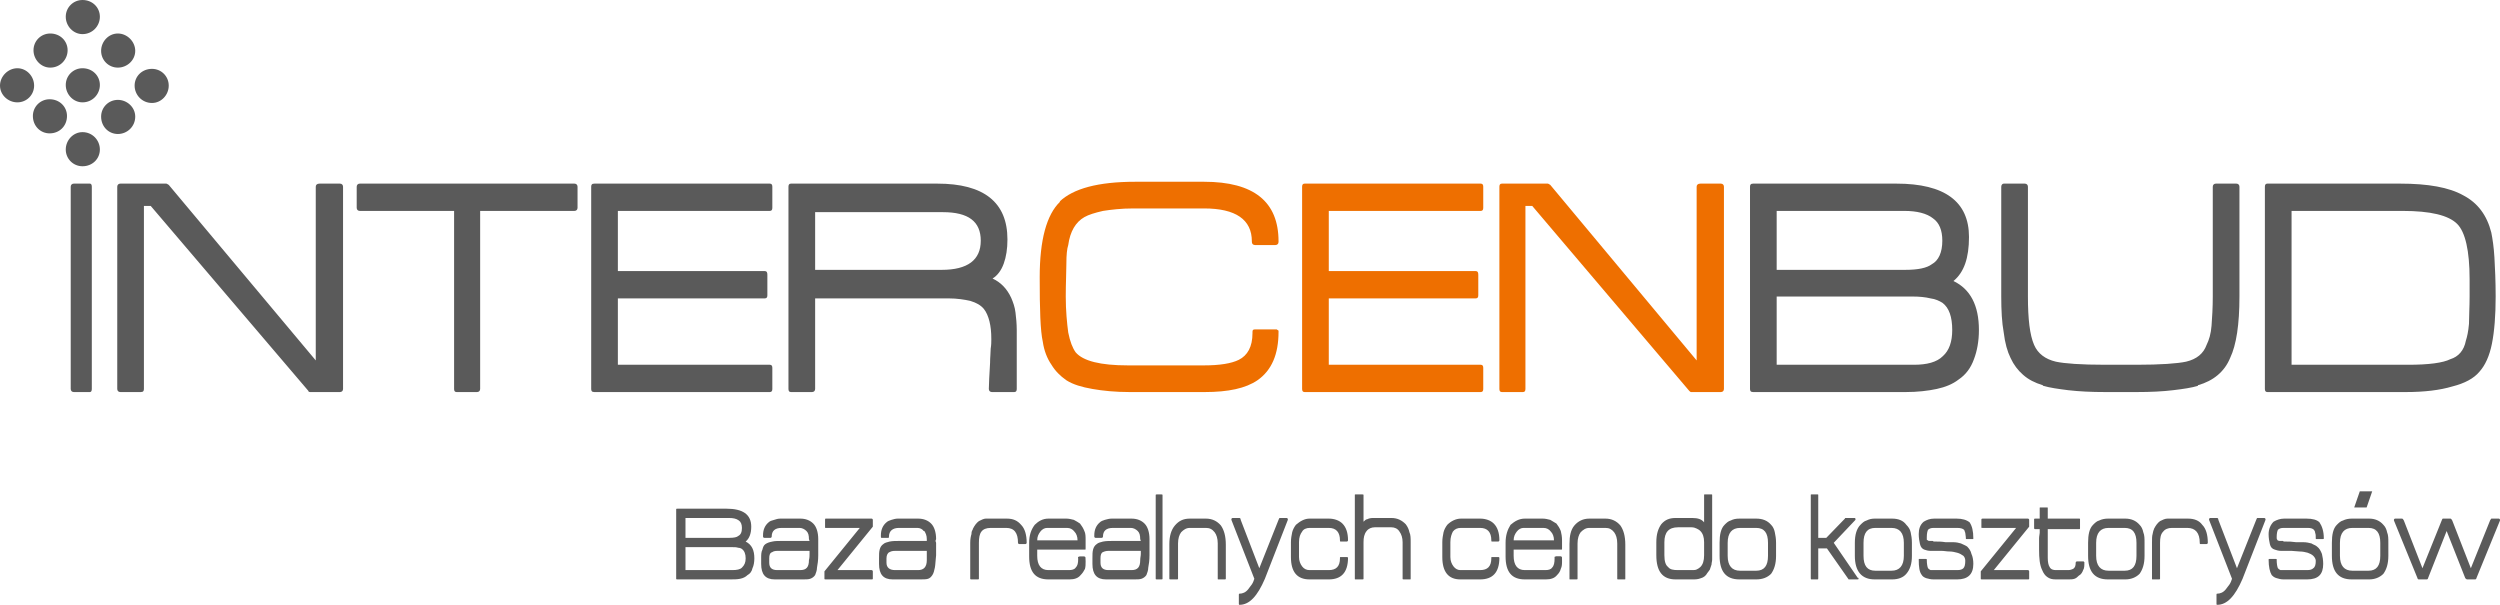 <?xml version="1.0" standalone="no"?>
<!DOCTYPE svg PUBLIC "-//W3C//DTD SVG 1.1//EN" "http://www.w3.org/Graphics/SVG/1.1/DTD/svg11.dtd">
<!--Generator: Xara Designer (www.xara.com), SVG filter version: 6.3.0.31-->
<svg fill="none" fill-rule="evenodd" stroke="black" stroke-width="0.501" stroke-linejoin="bevel" stroke-miterlimit="10" font-family="Times New Roman" font-size="16" style="font-variant-ligatures:none" xmlns:xlink="http://www.w3.org/1999/xlink" xmlns="http://www.w3.org/2000/svg" version="1.1" overflow="visible" width="290.16pt" height="70.199pt" viewBox="514.776 -709.336 290.16 70.199">
 <defs>
	</defs>
 <g id="Layer 1" transform="scale(1 -1)">
  <path d="M 801.408,674.92 C 801.408,673.696 801.336,672.616 801.336,671.752 C 801.264,670.888 801.121,670.24 800.977,669.808 C 800.76,668.656 800.111,667.936 799.176,667.648 C 798.312,667.216 796.656,667 794.279,667 C 794.279,667 780.744,667 780.744,667 C 780.744,667 780.744,684.856 780.744,684.856 C 780.744,684.856 793.633,684.856 793.633,684.856 C 796.873,684.856 798.961,684.352 799.969,683.344 C 800.904,682.408 801.408,680.248 801.408,676.936 C 801.408,676.936 801.408,674.92 801.408,674.92 Z M 804.432,674.92 C 804.432,676.72 804.359,678.232 804.289,679.456 C 804.217,680.68 804.072,681.616 803.928,682.336 C 803.424,684.352 802.344,685.792 800.688,686.656 C 799.031,687.592 796.584,688.024 793.344,688.024 C 793.344,688.024 777.936,688.024 777.936,688.024 C 777.721,688.024 777.648,687.88 777.648,687.664 C 777.648,687.664 777.648,664.192 777.648,664.192 C 777.648,663.976 777.721,663.832 777.936,663.832 C 777.936,663.832 793.992,663.832 793.992,663.832 C 796.152,663.832 797.951,664.048 799.393,664.48 C 800.832,664.84 801.912,665.416 802.561,666.208 C 803.209,666.928 803.713,668.008 804,669.448 C 804.289,670.888 804.432,672.76 804.432,674.92 C 804.432,674.92 804.432,674.92 804.432,674.92 Z M 774.695,674.92 C 774.695,674.92 774.695,687.664 774.695,687.664 C 774.695,687.88 774.553,688.024 774.336,688.024 C 774.336,688.024 771.961,688.024 771.961,688.024 C 771.744,688.024 771.6,687.88 771.6,687.664 C 771.6,687.664 771.6,674.92 771.6,674.92 C 771.6,673.624 771.527,672.472 771.457,671.536 C 771.385,670.6 771.168,669.88 770.881,669.304 C 770.52,668.296 769.729,667.648 768.504,667.36 C 767.496,667.144 765.553,667 762.744,667 C 762.744,667 759.145,667 759.145,667 C 756.264,667 754.393,667.144 753.385,667.36 C 752.16,667.648 751.297,668.296 750.863,669.304 C 750.359,670.456 750.145,672.328 750.145,674.92 C 750.145,674.92 750.145,687.664 750.145,687.664 C 750.145,687.88 750,688.024 749.783,688.024 C 749.783,688.024 747.336,688.024 747.336,688.024 C 747.191,688.024 747.049,687.88 747.049,687.664 C 747.049,687.664 747.049,674.92 747.049,674.92 C 747.049,673.336 747.121,671.896 747.336,670.744 C 747.48,669.52 747.768,668.512 748.129,667.792 C 748.488,667 748.992,666.352 749.568,665.848 C 750.217,665.272 750.936,664.912 751.873,664.624 C 751.873,664.552 751.943,664.552 751.943,664.552 C 752.664,664.336 753.672,664.192 754.824,664.048 C 756.049,663.904 757.488,663.832 759.145,663.832 C 759.145,663.832 762.744,663.832 762.744,663.832 C 764.4,663.832 765.84,663.904 766.992,664.048 C 768.217,664.192 769.152,664.336 769.873,664.552 C 769.873,664.552 769.873,664.552 769.873,664.552 C 769.873,664.552 769.873,664.552 769.873,664.624 C 771.672,665.128 772.969,666.208 773.615,667.792 C 774.336,669.304 774.695,671.68 774.695,674.92 C 774.695,674.92 774.695,674.92 774.695,674.92 Z M 740.209,681.4 C 740.209,680.032 739.775,679.096 738.984,678.664 C 738.408,678.232 737.4,678.016 735.889,678.016 C 735.889,678.016 720.984,678.016 720.984,678.016 C 720.984,678.016 720.984,684.856 720.984,684.856 C 720.984,684.856 735.816,684.856 735.816,684.856 C 737.256,684.856 738.408,684.568 739.129,683.992 C 739.848,683.488 740.209,682.624 740.209,681.4 C 740.209,681.4 740.209,681.4 740.209,681.4 Z M 741.359,671.032 C 741.359,669.664 741,668.656 740.279,668.008 C 739.561,667.288 738.408,667 736.896,667 C 736.896,667 720.984,667 720.984,667 C 720.984,667 720.984,674.92 720.984,674.92 C 720.984,674.92 736.752,674.92 736.752,674.92 C 737.545,674.92 738.264,674.848 738.84,674.704 C 739.416,674.632 739.848,674.416 740.209,674.2 C 741,673.624 741.359,672.544 741.359,671.032 C 741.359,671.032 741.359,671.032 741.359,671.032 Z M 744.457,671.032 C 744.457,673.912 743.447,675.784 741.504,676.72 C 742.729,677.728 743.305,679.384 743.305,681.832 C 743.305,685.936 740.496,688.024 734.881,688.024 C 734.881,688.024 718.248,688.024 718.248,688.024 C 717.961,688.024 717.889,687.88 717.889,687.664 C 717.889,687.664 717.889,664.192 717.889,664.192 C 717.889,663.976 717.961,663.832 718.248,663.832 C 718.248,663.832 735.961,663.832 735.961,663.832 C 737.328,663.832 738.553,663.976 739.561,664.192 C 740.568,664.408 741.432,664.768 742.08,665.272 C 742.943,665.848 743.52,666.64 743.881,667.648 C 744.24,668.584 744.457,669.736 744.457,671.032 C 744.457,671.032 744.457,671.032 744.457,671.032 Z M 628.608,681.4 C 628.608,679.168 627.096,678.016 624.072,678.016 C 624.072,678.016 609.384,678.016 609.384,678.016 C 609.384,678.016 609.384,684.712 609.384,684.712 C 609.384,684.712 624.216,684.712 624.216,684.712 C 627.168,684.712 628.608,683.632 628.608,681.4 C 628.608,681.4 628.608,681.4 628.608,681.4 Z M 632.496,663.832 C 632.712,663.832 632.784,663.976 632.784,664.192 C 632.784,664.192 632.784,671.032 632.784,671.032 C 632.784,671.752 632.712,672.472 632.64,673.048 C 632.568,673.696 632.352,674.272 632.136,674.776 C 631.632,675.856 630.912,676.576 629.976,677.008 C 630.552,677.368 630.984,677.944 631.272,678.736 C 631.56,679.528 631.704,680.464 631.704,681.544 C 631.704,685.864 628.968,688.024 623.568,688.024 C 623.568,688.024 606.576,688.024 606.576,688.024 C 606.36,688.024 606.288,687.88 606.288,687.664 C 606.288,687.664 606.288,664.192 606.288,664.192 C 606.288,663.976 606.36,663.832 606.576,663.832 C 606.576,663.832 609.024,663.832 609.024,663.832 C 609.24,663.832 609.384,663.976 609.384,664.192 C 609.384,664.192 609.384,674.704 609.384,674.704 C 609.384,674.704 624.864,674.704 624.864,674.704 C 625.872,674.704 626.736,674.56 627.384,674.416 C 628.104,674.2 628.608,673.912 628.968,673.48 C 629.256,673.12 629.472,672.616 629.616,672.04 C 629.76,671.464 629.832,670.816 629.832,669.952 C 629.832,669.664 629.832,669.304 629.76,668.872 C 629.76,668.44 629.688,667.864 629.688,667.216 C 629.616,665.848 629.544,664.84 629.544,664.192 C 629.544,663.976 629.688,663.832 629.904,663.832 C 629.904,663.832 632.496,663.832 632.496,663.832 C 632.496,663.832 632.496,663.832 632.496,663.832 Z M 604.128,663.832 C 604.344,663.832 604.416,663.976 604.416,664.192 C 604.416,664.192 604.416,666.64 604.416,666.64 C 604.416,666.856 604.344,667 604.128,667 C 604.128,667 586.488,667 586.488,667 C 586.488,667 586.488,674.704 586.488,674.704 C 586.488,674.704 603.552,674.704 603.552,674.704 C 603.768,674.704 603.84,674.848 603.84,675.064 C 603.84,675.064 603.84,677.44 603.84,677.44 C 603.84,677.728 603.768,677.872 603.552,677.872 C 603.552,677.872 586.488,677.872 586.488,677.872 C 586.488,677.872 586.488,684.856 586.488,684.856 C 586.488,684.856 604.128,684.856 604.128,684.856 C 604.344,684.856 604.416,685 604.416,685.216 C 604.416,685.216 604.416,687.664 604.416,687.664 C 604.416,687.88 604.344,688.024 604.128,688.024 C 604.128,688.024 583.752,688.024 583.752,688.024 C 583.464,688.024 583.392,687.88 583.392,687.664 C 583.392,687.664 583.392,664.192 583.392,664.192 C 583.392,663.976 583.464,663.832 583.752,663.832 C 583.752,663.832 604.128,663.832 604.128,663.832 C 604.128,663.832 604.128,663.832 604.128,663.832 Z M 581.448,684.856 C 581.664,684.856 581.808,685 581.808,685.216 C 581.808,685.216 581.808,687.664 581.808,687.664 C 581.808,687.88 581.664,688.024 581.448,688.024 C 581.448,688.024 556.536,688.024 556.536,688.024 C 556.32,688.024 556.176,687.88 556.176,687.664 C 556.176,687.664 556.176,685.216 556.176,685.216 C 556.176,685 556.32,684.856 556.536,684.856 C 556.536,684.856 567.48,684.856 567.48,684.856 C 567.48,684.856 567.48,664.192 567.48,664.192 C 567.48,663.976 567.552,663.832 567.768,663.832 C 567.768,663.832 570.144,663.832 570.144,663.832 C 570.36,663.832 570.504,663.976 570.504,664.192 C 570.504,664.192 570.504,684.856 570.504,684.856 C 570.504,684.856 581.448,684.856 581.448,684.856 C 581.448,684.856 581.448,684.856 581.448,684.856 Z M 554.232,663.832 C 554.448,663.832 554.592,663.976 554.592,664.192 C 554.592,664.192 554.592,687.664 554.592,687.664 C 554.592,687.88 554.448,688.024 554.232,688.024 C 554.232,688.024 551.856,688.024 551.856,688.024 C 551.568,688.024 551.424,687.88 551.424,687.664 C 551.424,687.664 551.424,667.504 551.424,667.504 C 551.424,667.504 534.36,687.88 534.36,687.88 C 534.216,687.952 534.144,688.024 534.072,688.024 C 534.072,688.024 528.744,688.024 528.744,688.024 C 528.528,688.024 528.384,687.88 528.384,687.664 C 528.384,687.664 528.384,664.192 528.384,664.192 C 528.384,663.976 528.528,663.832 528.744,663.832 C 528.744,663.832 531.12,663.832 531.12,663.832 C 531.408,663.832 531.48,663.976 531.48,664.192 C 531.48,664.192 531.48,685.432 531.48,685.432 C 531.48,685.432 532.272,685.432 532.272,685.432 C 532.272,685.432 550.56,663.976 550.56,663.976 C 550.56,663.904 550.632,663.832 550.776,663.832 C 550.776,663.832 554.232,663.832 554.232,663.832 C 554.232,663.832 554.232,663.832 554.232,663.832 Z M 525.216,663.832 C 525.36,663.832 525.432,663.976 525.432,664.192 C 525.432,664.192 525.432,687.664 525.432,687.664 C 525.432,687.88 525.36,688.024 525.216,688.024 C 525.216,688.024 523.344,688.024 523.344,688.024 C 523.128,688.024 522.984,687.88 522.984,687.664 C 522.984,687.664 522.984,664.192 522.984,664.192 C 522.984,663.976 523.128,663.832 523.344,663.832 C 523.344,663.832 525.216,663.832 525.216,663.832 C 525.216,663.832 525.216,663.832 525.216,663.832 Z" fill="#5a5a5a" stroke="none" stroke-width="0.25" fill-rule="nonzero" stroke-linejoin="miter" marker-start="none" marker-end="none"/>
  <path d="M 714.504,663.832 C 714.721,663.832 714.863,663.976 714.863,664.192 C 714.863,664.192 714.863,687.664 714.863,687.664 C 714.863,687.88 714.721,688.024 714.504,688.024 C 714.504,688.024 712.129,688.024 712.129,688.024 C 711.84,688.024 711.695,687.88 711.695,687.664 C 711.695,687.664 711.695,667.504 711.695,667.504 C 711.695,667.504 694.704,687.88 694.704,687.88 C 694.561,687.952 694.488,688.024 694.416,688.024 C 694.416,688.024 689.088,688.024 689.088,688.024 C 688.872,688.024 688.801,687.88 688.801,687.664 C 688.801,687.664 688.801,664.192 688.801,664.192 C 688.801,663.976 688.872,663.832 689.088,663.832 C 689.088,663.832 691.536,663.832 691.536,663.832 C 691.752,663.832 691.824,663.976 691.824,664.192 C 691.824,664.192 691.824,685.432 691.824,685.432 C 691.824,685.432 692.616,685.432 692.616,685.432 C 692.616,685.432 710.832,663.976 710.832,663.976 C 710.904,663.904 710.977,663.832 711.049,663.832 C 711.049,663.832 714.504,663.832 714.504,663.832 Z M 686.641,663.832 C 686.855,663.832 686.928,663.976 686.928,664.192 C 686.928,664.192 686.928,666.64 686.928,666.64 C 686.928,666.856 686.855,667 686.641,667 C 686.641,667 669,667 669,667 C 669,667 669,674.704 669,674.704 C 669,674.704 686.064,674.704 686.064,674.704 C 686.28,674.704 686.352,674.848 686.352,675.064 C 686.352,675.064 686.352,677.44 686.352,677.44 C 686.352,677.728 686.28,677.872 686.064,677.872 C 686.064,677.872 669,677.872 669,677.872 C 669,677.872 669,684.856 669,684.856 C 669,684.856 686.641,684.856 686.641,684.856 C 686.855,684.856 686.928,685 686.928,685.216 C 686.928,685.216 686.928,687.664 686.928,687.664 C 686.928,687.88 686.855,688.024 686.641,688.024 C 686.641,688.024 666.191,688.024 666.191,688.024 C 665.977,688.024 665.904,687.88 665.904,687.664 C 665.904,687.664 665.904,664.192 665.904,664.192 C 665.904,663.976 665.977,663.832 666.191,663.832 C 666.191,663.832 686.641,663.832 686.641,663.832 C 686.641,663.832 686.641,663.832 686.641,663.832 Z M 662.952,671.104 C 662.952,671.104 662.952,671.104 662.881,671.104 C 662.881,671.104 662.881,671.104 662.881,671.104 C 662.881,671.104 660.432,671.104 660.432,671.104 C 660.217,671.104 660.145,671.032 660.145,670.816 C 660.145,670.816 660.145,670.672 660.145,670.672 C 660.145,669.088 659.568,668.08 658.561,667.576 C 657.696,667.144 656.328,666.928 654.528,666.928 C 654.528,666.928 645.672,666.928 645.672,666.928 C 642.504,666.928 640.488,667.432 639.624,668.44 C 639.264,668.944 638.976,669.664 638.76,670.744 C 638.616,671.824 638.472,673.264 638.472,674.92 C 638.472,676.504 638.544,677.728 638.544,678.736 C 638.544,679.744 638.616,680.464 638.76,680.896 C 638.976,682.48 639.624,683.56 640.632,684.136 C 641.136,684.424 641.856,684.64 642.792,684.856 C 643.728,685 644.88,685.144 646.32,685.144 C 646.32,685.144 654.528,685.144 654.528,685.144 C 658.2,685.144 660.072,683.848 660.072,681.328 C 660.072,681.328 660.072,681.256 660.072,681.256 C 660.072,681.04 660.217,680.896 660.432,680.896 C 660.432,680.896 662.809,680.896 662.809,680.896 C 663.023,680.896 663.168,681.04 663.168,681.256 C 663.168,681.256 663.168,681.328 663.168,681.328 C 663.168,683.632 662.448,685.36 661.008,686.512 C 659.568,687.664 657.408,688.24 654.528,688.24 C 654.528,688.24 646.536,688.24 646.536,688.24 C 642.216,688.24 639.336,687.448 637.752,685.936 C 637.752,685.936 637.824,685.936 637.824,685.936 C 636.24,684.424 635.448,681.472 635.448,677.152 C 635.448,673.408 635.52,670.96 635.808,669.664 C 635.952,668.656 636.312,667.72 636.816,667 C 637.248,666.28 637.824,665.704 638.544,665.2 C 639.336,664.696 640.344,664.408 641.568,664.192 C 642.792,663.976 644.232,663.832 645.888,663.832 C 645.888,663.832 654.6,663.832 654.6,663.832 C 657.336,663.832 659.352,664.264 660.721,665.2 C 662.376,666.352 663.168,668.224 663.168,670.816 C 663.168,670.888 663.168,670.888 663.168,670.96 C 663.168,670.96 662.952,671.104 662.952,671.104 C 662.952,671.104 662.952,671.104 662.952,671.104 Z" fill="#ee6f00" stroke="none" stroke-width="0.25" fill-rule="nonzero" stroke-linejoin="miter" marker-start="none" marker-end="none"/>
  <path d="M 524.352,709.336 C 523.272,709.336 522.408,708.472 522.408,707.392 C 522.408,706.312 523.272,705.376 524.352,705.376 C 525.504,705.376 526.368,706.312 526.368,707.392 C 526.368,708.472 525.504,709.336 524.352,709.336 Z M 520.608,705.448 C 521.76,705.448 522.624,704.584 522.624,703.504 C 522.624,702.424 521.76,701.488 520.608,701.488 C 519.528,701.488 518.664,702.424 518.664,703.504 C 518.664,704.584 519.528,705.448 520.608,705.448 C 520.608,705.448 520.608,705.448 520.608,705.448 Z M 528.456,705.448 C 529.536,705.448 530.472,704.512 530.472,703.432 C 530.472,702.352 529.536,701.488 528.456,701.488 C 527.376,701.488 526.512,702.352 526.512,703.432 C 526.512,704.512 527.376,705.448 528.456,705.448 C 528.456,705.448 528.456,705.448 528.456,705.448 Z M 516.792,701.416 C 517.872,701.416 518.736,700.48 518.736,699.4 C 518.736,698.32 517.872,697.456 516.792,697.456 C 515.712,697.456 514.776,698.32 514.776,699.4 C 514.776,700.48 515.712,701.416 516.792,701.416 C 516.792,701.416 516.792,701.416 516.792,701.416 Z M 524.352,701.416 C 525.504,701.416 526.368,700.552 526.368,699.472 C 526.368,698.392 525.504,697.456 524.352,697.456 C 523.272,697.456 522.408,698.392 522.408,699.472 C 522.408,700.552 523.272,701.416 524.352,701.416 C 524.352,701.416 524.352,701.416 524.352,701.416 Z M 532.416,701.344 C 531.264,701.344 530.4,700.48 530.4,699.4 C 530.4,698.32 531.264,697.384 532.416,697.384 C 533.496,697.384 534.36,698.32 534.36,699.4 C 534.36,700.48 533.496,701.344 532.416,701.344 C 532.416,701.344 532.416,701.344 532.416,701.344 Z M 520.536,697.816 C 519.456,697.816 518.592,696.952 518.592,695.872 C 518.592,694.72 519.456,693.856 520.536,693.856 C 521.688,693.856 522.552,694.72 522.552,695.872 C 522.552,696.952 521.688,697.816 520.536,697.816 C 520.536,697.816 520.536,697.816 520.536,697.816 Z M 528.456,697.744 C 529.536,697.744 530.472,696.88 530.472,695.8 C 530.472,694.648 529.536,693.784 528.456,693.784 C 527.376,693.784 526.512,694.648 526.512,695.8 C 526.512,696.88 527.376,697.744 528.456,697.744 C 528.456,697.744 528.456,697.744 528.456,697.744 Z M 524.352,694 C 525.504,694 526.368,693.064 526.368,691.984 C 526.368,690.904 525.504,690.04 524.352,690.04 C 523.272,690.04 522.408,690.904 522.408,691.984 C 522.408,693.064 523.272,694 524.352,694 C 524.352,694 524.352,694 524.352,694 Z" fill="#5a5a5a" stroke="none" stroke-width="0.25" fill-rule="nonzero" stroke-linejoin="miter" marker-start="none" marker-end="none"/>
  <path d="M 788.016,650.44 C 788.016,650.44 789.457,650.44 789.457,650.44 C 789.457,650.44 790.104,652.312 790.104,652.312 C 790.104,652.312 788.664,652.312 788.664,652.312 C 788.664,652.312 788.016,650.44 788.016,650.44 Z M 804.936,648.928 C 804.936,648.928 804.936,649 804.936,649 C 804.936,649.072 804.863,649.144 804.793,649.144 C 804.793,649.144 803.928,649.144 803.928,649.144 C 803.928,649.144 803.855,649.072 803.783,648.928 C 803.783,648.928 801.553,643.385 801.553,643.385 C 801.553,643.385 799.393,648.928 799.393,648.928 C 799.32,649.072 799.248,649.144 799.176,649.144 C 799.176,649.144 798.312,649.144 798.312,649.144 C 798.24,649.144 798.24,649.072 798.168,648.928 C 798.168,648.928 795.936,643.385 795.936,643.385 C 795.936,643.385 793.775,648.928 793.775,648.928 C 793.705,649.072 793.633,649.144 793.561,649.144 C 793.561,649.144 792.768,649.144 792.768,649.144 C 792.695,649.144 792.625,649.072 792.625,649 C 792.625,649 792.625,648.928 792.625,648.928 C 792.625,648.928 795.359,642.232 795.359,642.232 C 795.359,642.16 795.432,642.088 795.504,642.088 C 795.504,642.088 796.439,642.088 796.439,642.088 C 796.512,642.088 796.584,642.16 796.584,642.232 C 796.584,642.232 798.744,647.704 798.744,647.704 C 798.744,647.704 800.904,642.232 800.904,642.232 C 800.977,642.16 801.049,642.088 801.121,642.088 C 801.121,642.088 802.057,642.088 802.057,642.088 C 802.129,642.088 802.199,642.16 802.199,642.232 C 802.199,642.232 804.936,648.928 804.936,648.928 C 804.936,648.928 804.936,648.928 804.936,648.928 Z M 791.041,644.824 C 791.041,643.672 790.607,643.096 789.672,643.096 C 789.672,643.096 787.801,643.096 787.801,643.096 C 786.863,643.096 786.359,643.672 786.359,644.824 C 786.359,644.824 786.359,646.336 786.359,646.336 C 786.359,647.488 786.863,648.064 787.801,648.064 C 787.801,648.064 789.672,648.064 789.672,648.064 C 790.607,648.064 791.041,647.488 791.041,646.336 C 791.041,646.336 791.041,644.824 791.041,644.824 C 791.041,644.824 791.041,644.824 791.041,644.824 Z M 791.977,644.824 C 791.977,644.824 791.977,646.336 791.977,646.336 C 791.977,646.84 791.977,647.2 791.832,647.56 C 791.76,647.92 791.615,648.208 791.4,648.424 C 790.969,648.928 790.393,649.144 789.744,649.144 C 789.744,649.144 787.729,649.144 787.729,649.144 C 787.367,649.144 787.008,649.072 786.721,648.928 C 786.432,648.856 786.217,648.64 786,648.424 C 785.568,647.992 785.424,647.272 785.424,646.336 C 785.424,646.336 785.424,644.824 785.424,644.824 C 785.424,643.023 786.145,642.088 787.729,642.088 C 787.729,642.088 789.744,642.088 789.744,642.088 C 790.393,642.088 790.969,642.305 791.4,642.736 C 791.76,643.24 791.977,643.889 791.977,644.824 C 791.977,644.824 791.977,644.824 791.977,644.824 Z M 784.344,646.768 C 784.416,646.768 784.488,646.768 784.488,646.84 C 784.488,647.704 784.271,648.28 783.984,648.712 C 783.695,649 783.191,649.144 782.473,649.144 C 782.473,649.144 779.881,649.144 779.881,649.144 C 779.447,649.144 779.016,649 778.656,648.784 C 778.297,648.424 778.08,647.92 778.08,647.344 C 778.08,646.912 778.152,646.48 778.225,646.191 C 778.297,645.832 778.512,645.616 778.801,645.544 C 779.016,645.473 779.232,645.4 779.52,645.4 C 779.736,645.4 780.023,645.4 780.312,645.4 C 780.312,645.4 780.744,645.4 780.744,645.4 C 781.031,645.4 781.393,645.328 781.68,645.328 C 782.041,645.328 782.328,645.256 782.615,645.184 C 782.832,645.111 783.121,644.969 783.264,644.824 C 783.408,644.68 783.553,644.464 783.553,644.248 C 783.553,643.816 783.48,643.527 783.264,643.385 C 783.121,643.24 782.904,643.168 782.545,643.168 C 782.545,643.168 779.881,643.168 779.881,643.168 C 779.736,643.168 779.592,643.168 779.447,643.168 C 779.305,643.24 779.232,643.312 779.16,643.385 C 779.088,643.527 779.016,643.889 779.016,644.393 C 779.016,644.464 779.016,644.464 778.873,644.464 C 778.873,644.464 778.225,644.464 778.225,644.464 C 778.152,644.464 778.08,644.464 778.08,644.393 C 778.08,643.527 778.225,642.952 778.439,642.592 C 778.584,642.448 778.729,642.305 779.016,642.232 C 779.232,642.16 779.52,642.088 779.809,642.088 C 779.809,642.088 782.545,642.088 782.545,642.088 C 783.84,642.088 784.416,642.664 784.416,643.889 C 784.416,644.32 784.344,644.752 784.271,645.04 C 784.129,645.4 783.984,645.688 783.695,645.904 C 783.553,646.048 783.264,646.12 783.049,646.264 C 782.76,646.336 782.473,646.408 782.041,646.408 C 781.896,646.408 781.752,646.408 781.607,646.408 C 781.535,646.408 781.393,646.408 781.248,646.408 C 780.744,646.48 780.457,646.48 780.168,646.48 C 779.951,646.48 779.809,646.48 779.809,646.48 C 779.809,646.553 779.736,646.553 779.736,646.553 C 779.592,646.553 779.447,646.553 779.377,646.553 C 779.305,646.553 779.232,646.553 779.16,646.624 C 779.088,646.624 779.088,646.624 779.088,646.695 C 779.016,646.768 779.016,646.84 779.016,646.984 C 779.016,647.416 779.088,647.704 779.16,647.848 C 779.305,647.992 779.52,648.064 779.809,648.064 C 779.809,648.064 782.615,648.064 782.615,648.064 C 782.977,648.064 783.191,647.992 783.336,647.848 C 783.408,647.776 783.48,647.632 783.48,647.488 C 783.553,647.344 783.553,647.128 783.553,646.84 C 783.553,646.768 783.553,646.768 783.625,646.768 C 783.625,646.768 784.344,646.768 784.344,646.768 C 784.344,646.768 784.344,646.768 784.344,646.768 Z M 777.721,649 C 777.721,649 777.721,649.072 777.721,649.072 C 777.721,649.144 777.648,649.216 777.576,649.216 C 777.576,649.216 776.783,649.216 776.783,649.216 C 776.713,649.216 776.713,649.144 776.641,649 C 776.641,649 774.408,643.385 774.408,643.385 C 774.408,643.385 772.248,649 772.248,649 C 772.248,649.144 772.176,649.216 772.104,649.216 C 772.104,649.216 771.312,649.216 771.312,649.216 C 771.24,649.216 771.168,649.144 771.168,649.072 C 771.168,649.072 771.168,649 771.168,649 C 771.168,649 773.832,642.16 773.832,642.16 C 773.76,641.943 773.688,641.729 773.545,641.512 C 773.4,641.296 773.256,641.152 773.111,640.936 C 772.824,640.576 772.465,640.432 772.104,640.432 C 772.031,640.432 772.031,640.359 772.031,640.288 C 772.031,640.288 772.031,639.279 772.031,639.279 C 772.031,639.208 772.031,639.137 772.104,639.137 C 773.256,639.137 774.191,640.145 775.057,642.16 C 775.057,642.16 777.721,649 777.721,649 C 777.721,649 777.721,649 777.721,649 Z M 770.881,646.191 C 770.951,646.191 771.023,646.264 771.023,646.336 C 771.023,647.272 770.809,647.992 770.377,648.424 C 770.016,648.928 769.439,649.144 768.721,649.144 C 768.721,649.144 766.344,649.144 766.344,649.144 C 766.057,649.144 765.768,649 765.48,648.856 C 765.191,648.64 764.977,648.352 764.76,647.92 C 764.76,647.92 764.76,647.92 764.76,647.92 C 764.76,647.92 764.76,647.92 764.76,647.848 C 764.688,647.776 764.688,647.632 764.615,647.344 C 764.545,647.128 764.545,646.768 764.545,646.336 C 764.545,646.336 764.545,642.16 764.545,642.16 C 764.545,642.088 764.545,642.088 764.615,642.088 C 764.615,642.088 765.336,642.088 765.336,642.088 C 765.408,642.088 765.48,642.088 765.48,642.16 C 765.48,642.16 765.48,646.336 765.48,646.336 C 765.48,646.912 765.553,647.344 765.84,647.632 C 766.057,647.92 766.416,648.064 766.848,648.064 C 766.848,648.064 768.648,648.064 768.648,648.064 C 769.584,648.064 770.088,647.488 770.088,646.336 C 770.088,646.264 770.088,646.191 770.16,646.191 C 770.16,646.191 770.881,646.191 770.881,646.191 C 770.881,646.191 770.881,646.191 770.881,646.191 Z M 762.744,644.824 C 762.744,643.672 762.312,643.096 761.377,643.096 C 761.377,643.096 759.504,643.096 759.504,643.096 C 758.568,643.096 758.064,643.672 758.064,644.824 C 758.064,644.824 758.064,646.336 758.064,646.336 C 758.064,647.488 758.568,648.064 759.504,648.064 C 759.504,648.064 761.377,648.064 761.377,648.064 C 762.312,648.064 762.744,647.488 762.744,646.336 C 762.744,646.336 762.744,644.824 762.744,644.824 C 762.744,644.824 762.744,644.824 762.744,644.824 Z M 763.68,644.824 C 763.68,644.824 763.68,646.336 763.68,646.336 C 763.68,646.84 763.68,647.2 763.535,647.56 C 763.465,647.92 763.32,648.208 763.104,648.424 C 762.672,648.928 762.096,649.144 761.447,649.144 C 761.447,649.144 759.432,649.144 759.432,649.144 C 759.072,649.144 758.713,649.072 758.424,648.928 C 758.137,648.856 757.92,648.64 757.705,648.424 C 757.271,647.992 757.129,647.272 757.129,646.336 C 757.129,646.336 757.129,644.824 757.129,644.824 C 757.129,643.023 757.848,642.088 759.432,642.088 C 759.432,642.088 761.447,642.088 761.447,642.088 C 762.096,642.088 762.672,642.305 763.104,642.736 C 763.465,643.24 763.68,643.889 763.68,644.824 C 763.68,644.824 763.68,644.824 763.68,644.824 Z M 756.695,644.104 C 756.625,644.104 756.625,644.176 756.625,644.176 C 756.625,644.176 755.832,644.176 755.832,644.176 C 755.76,644.176 755.688,644.104 755.688,644.032 C 755.688,643.672 755.615,643.456 755.4,643.312 C 755.256,643.24 755.041,643.168 754.824,643.168 C 754.824,643.168 753.385,643.168 753.385,643.168 C 753.096,643.168 752.809,643.24 752.664,643.527 C 752.52,643.744 752.447,644.104 752.447,644.607 C 752.447,644.607 752.447,647.92 752.447,647.92 C 752.447,647.92 756.049,647.92 756.049,647.92 C 756.191,647.92 756.191,647.92 756.191,648.064 C 756.191,648.064 756.191,649.072 756.191,649.072 C 756.191,649.144 756.191,649.144 756.049,649.144 C 756.049,649.144 752.447,649.144 752.447,649.144 C 752.447,649.144 752.447,650.368 752.447,650.368 C 752.447,650.44 752.447,650.44 752.377,650.44 C 752.377,650.44 751.584,650.44 751.584,650.44 C 751.512,650.44 751.512,650.44 751.512,650.368 C 751.512,650.368 751.512,649.144 751.512,649.144 C 751.512,649.144 751.008,649.144 751.008,649.144 C 750.936,649.144 750.863,649.144 750.863,649.072 C 750.863,649.072 750.863,648.064 750.863,648.064 C 750.863,647.92 750.936,647.92 751.008,647.92 C 751.008,647.92 751.512,647.92 751.512,647.92 C 751.512,647.776 751.512,647.632 751.512,647.488 C 751.512,647.344 751.439,647.128 751.439,646.84 C 751.439,646.336 751.439,645.904 751.439,645.544 C 751.439,644.536 751.512,643.744 751.801,643.168 C 751.943,642.809 752.16,642.52 752.377,642.376 C 752.664,642.16 752.951,642.088 753.385,642.088 C 753.385,642.088 754.824,642.088 754.824,642.088 C 755.111,642.088 755.328,642.088 755.545,642.16 C 755.76,642.232 755.904,642.376 756.049,642.52 C 756.336,642.664 756.48,642.952 756.553,643.168 C 756.695,643.385 756.695,643.672 756.695,644.032 C 756.695,644.032 756.695,644.032 756.695,644.032 C 756.695,644.032 756.695,644.104 756.695,644.104 C 756.695,644.104 756.695,644.104 756.695,644.104 Z M 750.145,642.088 C 750.217,642.088 750.289,642.088 750.289,642.16 C 750.289,642.16 750.289,643.023 750.289,643.023 C 750.289,643.096 750.217,643.168 750.145,643.168 C 750.145,643.168 746.184,643.168 746.184,643.168 C 746.184,643.168 750.289,648.208 750.289,648.208 C 750.289,648.208 750.289,649 750.289,649 C 750.289,649.072 750.217,649.144 750.145,649.144 C 750.145,649.144 744.889,649.144 744.889,649.144 C 744.744,649.144 744.744,649.072 744.744,649 C 744.744,649 744.744,648.136 744.744,648.136 C 744.744,648.064 744.744,648.064 744.889,648.064 C 744.889,648.064 748.775,648.064 748.775,648.064 C 748.775,648.064 744.672,643.023 744.672,643.023 C 744.672,643.023 744.672,642.16 744.672,642.16 C 744.672,642.088 744.744,642.088 744.816,642.088 C 744.816,642.088 750.145,642.088 750.145,642.088 C 750.145,642.088 750.145,642.088 750.145,642.088 Z M 743.736,646.768 C 743.809,646.768 743.809,646.768 743.809,646.84 C 743.809,647.704 743.664,648.28 743.377,648.712 C 743.016,649 742.512,649.144 741.863,649.144 C 741.863,649.144 739.271,649.144 739.271,649.144 C 738.768,649.144 738.408,649 738.049,648.784 C 737.615,648.424 737.473,647.92 737.473,647.344 C 737.473,646.912 737.545,646.48 737.615,646.191 C 737.688,645.832 737.904,645.616 738.121,645.544 C 738.336,645.473 738.553,645.4 738.84,645.4 C 739.129,645.4 739.416,645.4 739.705,645.4 C 739.705,645.4 740.137,645.4 740.137,645.4 C 740.424,645.4 740.713,645.328 741.072,645.328 C 741.359,645.328 741.648,645.256 741.936,645.184 C 742.225,645.111 742.439,644.969 742.656,644.824 C 742.801,644.68 742.873,644.464 742.873,644.248 C 742.873,643.816 742.801,643.527 742.656,643.385 C 742.512,643.24 742.297,643.168 741.936,643.168 C 741.936,643.168 739.271,643.168 739.271,643.168 C 739.057,643.168 738.912,643.168 738.84,643.168 C 738.695,643.24 738.625,643.312 738.553,643.385 C 738.48,643.527 738.408,643.889 738.408,644.393 C 738.408,644.464 738.336,644.464 738.264,644.464 C 738.264,644.464 737.545,644.464 737.545,644.464 C 737.473,644.464 737.473,644.464 737.473,644.393 C 737.473,643.527 737.545,642.952 737.832,642.592 C 737.904,642.448 738.121,642.305 738.336,642.232 C 738.625,642.16 738.84,642.088 739.199,642.088 C 739.199,642.088 741.936,642.088 741.936,642.088 C 743.16,642.088 743.809,642.664 743.809,643.889 C 743.809,644.32 743.736,644.752 743.592,645.04 C 743.52,645.4 743.305,645.688 743.088,645.904 C 742.873,646.048 742.656,646.12 742.367,646.264 C 742.152,646.336 741.793,646.408 741.432,646.408 C 741.289,646.408 741.145,646.408 741,646.408 C 740.855,646.408 740.713,646.408 740.568,646.408 C 740.137,646.48 739.775,646.48 739.561,646.48 C 739.344,646.48 739.199,646.48 739.199,646.48 C 739.129,646.553 739.129,646.553 739.057,646.553 C 738.912,646.553 738.84,646.553 738.768,646.553 C 738.625,646.553 738.553,646.553 738.553,646.624 C 738.48,646.624 738.48,646.624 738.408,646.695 C 738.408,646.768 738.408,646.84 738.408,646.984 C 738.408,647.416 738.48,647.704 738.553,647.848 C 738.695,647.992 738.912,648.064 739.199,648.064 C 739.199,648.064 741.936,648.064 741.936,648.064 C 742.297,648.064 742.584,647.992 742.729,647.848 C 742.801,647.776 742.801,647.632 742.873,647.488 C 742.873,647.344 742.943,647.128 742.943,646.84 C 742.943,646.768 742.943,646.768 743.016,646.768 C 743.016,646.768 743.736,646.768 743.736,646.768 C 743.736,646.768 743.736,646.768 743.736,646.768 Z M 735.744,644.824 C 735.744,644.824 735.744,646.336 735.744,646.336 C 735.744,647.488 735.24,648.064 734.305,648.064 C 734.305,648.064 732.432,648.064 732.432,648.064 C 731.496,648.064 731.064,647.488 731.064,646.336 C 731.064,646.336 731.064,644.824 731.064,644.824 C 731.064,643.672 731.496,643.096 732.432,643.096 C 732.432,643.096 734.305,643.096 734.305,643.096 C 735.24,643.096 735.744,643.672 735.744,644.824 C 735.744,644.824 735.744,644.824 735.744,644.824 Z M 736.68,644.824 C 736.68,643.889 736.465,643.24 736.031,642.736 C 735.672,642.305 735.096,642.088 734.377,642.088 C 734.377,642.088 732.359,642.088 732.359,642.088 C 730.848,642.088 730.057,643.023 730.057,644.824 C 730.057,644.824 730.057,646.336 730.057,646.336 C 730.057,647.272 730.271,647.992 730.705,648.424 C 730.92,648.64 731.137,648.856 731.424,648.928 C 731.713,649.072 732,649.144 732.359,649.144 C 732.359,649.144 734.377,649.144 734.377,649.144 C 735.096,649.144 735.672,648.928 736.031,648.424 C 736.248,648.208 736.465,647.92 736.535,647.56 C 736.607,647.2 736.68,646.84 736.68,646.336 C 736.68,646.336 736.68,644.824 736.68,644.824 C 736.68,644.824 736.68,644.824 736.68,644.824 Z M 730.344,642.088 C 730.416,642.088 730.488,642.088 730.488,642.16 C 730.488,642.232 730.488,642.232 730.416,642.305 C 730.416,642.305 730.416,642.232 730.416,642.232 C 730.416,642.232 727.607,646.336 727.607,646.336 C 727.607,646.336 730.129,649 730.129,649 C 730.129,649 730.129,649 730.129,649 C 730.129,649 730.129,649 730.129,649.072 C 730.129,649.072 730.129,649.144 730.129,649.144 C 730.129,649.144 730.057,649.216 730.057,649.216 C 730.057,649.216 728.977,649.216 728.977,649.216 C 728.977,649.216 728.977,649.216 728.977,649.216 C 728.904,649.216 728.904,649.144 728.904,649.144 C 728.904,649.144 726.744,646.912 726.744,646.912 C 726.744,646.912 725.809,646.912 725.809,646.912 C 725.809,646.912 725.809,651.88 725.809,651.88 C 725.809,651.952 725.809,651.952 725.736,651.952 C 725.736,651.952 725.016,651.952 725.016,651.952 C 724.943,651.952 724.943,651.952 724.943,651.88 C 724.943,651.88 724.943,642.232 724.943,642.232 C 724.943,642.16 724.943,642.088 725.016,642.088 C 725.016,642.088 725.736,642.088 725.736,642.088 C 725.809,642.088 725.809,642.16 725.809,642.232 C 725.809,642.232 725.809,645.688 725.809,645.688 C 725.809,645.688 726.816,645.688 726.816,645.688 C 726.816,645.688 729.336,642.088 729.336,642.088 C 729.336,642.088 729.336,642.088 729.408,642.088 C 729.408,642.088 730.344,642.088 730.344,642.088 C 730.344,642.088 730.344,642.088 730.344,642.088 Z M 719.977,644.824 C 719.977,643.672 719.545,643.096 718.607,643.096 C 718.607,643.096 716.736,643.096 716.736,643.096 C 715.801,643.096 715.297,643.672 715.297,644.824 C 715.297,644.824 715.297,646.336 715.297,646.336 C 715.297,647.488 715.801,648.064 716.736,648.064 C 716.736,648.064 718.607,648.064 718.607,648.064 C 719.545,648.064 719.977,647.488 719.977,646.336 C 719.977,646.336 719.977,644.824 719.977,644.824 C 719.977,644.824 719.977,644.824 719.977,644.824 Z M 720.912,644.824 C 720.912,644.824 720.912,646.336 720.912,646.336 C 720.912,646.84 720.84,647.2 720.768,647.56 C 720.695,647.92 720.553,648.208 720.336,648.424 C 719.904,648.928 719.328,649.144 718.607,649.144 C 718.607,649.144 716.664,649.144 716.664,649.144 C 716.232,649.144 715.943,649.072 715.656,648.928 C 715.367,648.856 715.152,648.64 714.936,648.424 C 714.504,647.992 714.359,647.272 714.359,646.336 C 714.359,646.336 714.359,644.824 714.359,644.824 C 714.359,643.023 715.08,642.088 716.664,642.088 C 716.664,642.088 718.607,642.088 718.607,642.088 C 719.328,642.088 719.904,642.305 720.336,642.736 C 720.695,643.24 720.912,643.889 720.912,644.824 C 720.912,644.824 720.912,644.824 720.912,644.824 Z M 707.016,646.408 C 707.016,647.344 707.232,647.992 707.592,648.496 C 708.023,649 708.527,649.216 709.248,649.216 C 709.248,649.216 711.191,649.216 711.191,649.216 C 711.84,649.216 712.271,649.072 712.561,648.712 C 712.561,648.712 712.561,651.88 712.561,651.88 C 712.561,651.952 712.561,651.952 712.633,651.952 C 712.633,651.952 713.424,651.952 713.424,651.952 C 713.496,651.952 713.496,651.952 713.496,651.88 C 713.496,651.88 713.496,644.393 713.496,644.393 C 713.496,644.176 713.424,644.032 713.424,643.816 C 713.352,643.672 713.352,643.527 713.279,643.385 C 713.279,643.312 713.209,643.168 713.137,643.096 C 713.064,643.023 712.992,642.88 712.92,642.809 C 712.775,642.52 712.488,642.305 712.199,642.232 C 711.84,642.088 711.553,642.088 711.191,642.088 C 711.191,642.088 709.248,642.088 709.248,642.088 C 707.736,642.088 707.016,643.023 707.016,644.896 C 707.016,644.896 707.016,646.408 707.016,646.408 C 707.016,646.408 707.016,646.408 707.016,646.408 Z M 707.951,644.896 C 707.951,644.176 708.096,643.744 708.385,643.527 C 708.6,643.24 708.961,643.168 709.535,643.168 C 709.535,643.168 711.121,643.168 711.121,643.168 C 711.336,643.168 711.553,643.168 711.695,643.24 C 711.84,643.312 711.984,643.385 712.129,643.527 C 712.416,643.816 712.561,644.248 712.561,644.896 C 712.561,644.896 712.561,646.408 712.561,646.408 C 712.561,646.984 712.416,647.416 712.129,647.704 C 711.984,647.848 711.84,647.92 711.695,647.992 C 711.553,648.064 711.336,648.136 711.121,648.136 C 711.121,648.136 709.535,648.136 709.535,648.136 C 708.457,648.136 707.951,647.56 707.951,646.408 C 707.951,646.408 707.951,644.896 707.951,644.896 C 707.951,644.896 707.951,644.896 707.951,644.896 Z M 703.344,642.088 C 703.416,642.088 703.416,642.088 703.416,642.16 C 703.416,642.16 703.416,646.12 703.416,646.12 C 703.416,647.128 703.2,647.848 702.84,648.352 C 702.408,648.856 701.832,649.144 701.112,649.144 C 701.112,649.144 699.24,649.144 699.24,649.144 C 698.52,649.144 697.944,648.856 697.512,648.352 C 697.08,647.848 696.936,647.128 696.936,646.191 C 696.936,646.191 696.936,642.16 696.936,642.16 C 696.936,642.088 696.936,642.088 697.008,642.088 C 697.008,642.088 697.729,642.088 697.729,642.088 C 697.801,642.088 697.872,642.088 697.872,642.16 C 697.872,642.16 697.872,646.264 697.872,646.264 C 697.872,646.84 698.016,647.272 698.232,647.56 C 698.52,647.848 698.809,648.064 699.24,648.064 C 699.24,648.064 701.112,648.064 701.112,648.064 C 701.544,648.064 701.832,647.92 702.12,647.56 C 702.336,647.272 702.48,646.84 702.48,646.264 C 702.48,646.264 702.48,642.16 702.48,642.16 C 702.48,642.088 702.553,642.088 702.553,642.088 C 702.553,642.088 703.344,642.088 703.344,642.088 C 703.344,642.088 703.344,642.088 703.344,642.088 Z M 691.607,648.064 C 691.607,648.064 693.912,648.064 693.912,648.064 C 694.271,648.064 694.561,647.92 694.775,647.632 C 694.992,647.416 695.137,647.056 695.137,646.624 C 695.137,646.624 690.456,646.624 690.456,646.624 C 690.456,647.056 690.6,647.344 690.816,647.632 C 691.032,647.92 691.32,648.064 691.607,648.064 C 691.607,648.064 691.607,648.064 691.607,648.064 Z M 696.072,644.248 C 696.072,644.248 696.066,644.633 696.066,644.633 C 696.066,644.705 695.994,644.777 695.851,644.777 C 695.851,644.777 695.635,644.777 695.635,644.777 C 695.635,644.777 695.562,644.777 695.49,644.777 C 695.419,644.777 695.347,644.777 695.203,644.705 C 695.203,644.705 695.208,644.536 695.208,644.536 C 695.208,644.032 695.137,643.672 694.92,643.456 C 694.775,643.24 694.488,643.168 694.128,643.168 C 694.128,643.168 691.752,643.168 691.752,643.168 C 690.889,643.168 690.456,643.744 690.456,644.824 C 690.456,644.824 690.456,645.544 690.456,645.544 C 690.456,645.544 696,645.544 696,645.544 C 696.072,645.544 696.072,645.544 696.072,645.688 C 696.072,645.688 696.072,646.624 696.072,646.624 C 696.072,647.056 696,647.416 695.928,647.704 C 695.784,648.064 695.641,648.28 695.424,648.568 C 695.208,648.712 694.92,648.856 694.704,649 C 694.416,649.072 694.128,649.144 693.84,649.144 C 693.84,649.144 691.752,649.144 691.752,649.144 C 691.104,649.144 690.6,648.856 690.096,648.424 C 689.736,647.848 689.52,647.2 689.52,646.336 C 689.52,646.336 689.52,644.752 689.52,644.752 C 689.52,642.952 690.24,642.088 691.752,642.088 C 691.752,642.088 694.2,642.088 694.2,642.088 C 694.775,642.088 695.208,642.232 695.496,642.592 C 695.712,642.809 695.855,643.023 695.928,643.312 C 696.072,643.6 696.072,643.889 696.072,644.248 C 696.072,644.248 696.072,644.248 696.072,644.248 Z M 688.729,644.68 C 688.729,644.68 688.656,644.68 688.656,644.68 C 688.656,644.68 688.656,644.68 688.656,644.68 C 688.656,644.68 687.936,644.68 687.936,644.68 C 687.864,644.68 687.864,644.68 687.864,644.607 C 687.864,644.607 687.864,644.536 687.864,644.536 C 687.864,643.6 687.432,643.168 686.568,643.168 C 686.568,643.168 684.264,643.168 684.264,643.168 C 683.977,643.168 683.688,643.312 683.473,643.6 C 683.256,643.889 683.112,644.248 683.112,644.68 C 683.112,644.68 683.112,646.408 683.112,646.408 C 683.112,646.984 683.256,647.344 683.4,647.632 C 683.616,647.92 683.904,648.064 684.336,648.064 C 684.336,648.064 686.568,648.064 686.568,648.064 C 687.432,648.064 687.864,647.56 687.864,646.624 C 687.864,646.624 687.864,646.624 687.864,646.624 C 687.864,646.553 687.864,646.48 687.936,646.48 C 687.936,646.48 688.656,646.48 688.656,646.48 C 688.729,646.48 688.801,646.553 688.801,646.624 C 688.801,647.488 688.584,648.136 688.152,648.568 C 687.792,648.928 687.217,649.144 686.568,649.144 C 686.568,649.144 684.336,649.144 684.336,649.144 C 683.76,649.144 683.184,648.856 682.752,648.424 C 682.536,648.136 682.393,647.848 682.32,647.56 C 682.248,647.2 682.176,646.84 682.176,646.408 C 682.176,646.408 682.176,644.68 682.176,644.68 C 682.176,642.952 682.896,642.088 684.264,642.088 C 684.264,642.088 686.568,642.088 686.568,642.088 C 688.008,642.088 688.801,642.88 688.801,644.607 C 688.801,644.607 688.801,644.607 688.801,644.607 C 688.801,644.607 688.729,644.68 688.729,644.68 C 688.729,644.68 688.729,644.68 688.729,644.68 Z M 678.432,642.088 C 678.504,642.088 678.504,642.088 678.504,642.16 C 678.504,642.16 678.504,646.408 678.504,646.408 C 678.504,646.84 678.504,647.272 678.36,647.56 C 678.288,647.92 678.145,648.208 677.928,648.496 C 677.496,648.928 676.992,649.216 676.271,649.216 C 676.271,649.216 674.112,649.216 674.112,649.216 C 673.824,649.216 673.607,649.144 673.465,649.072 C 673.32,649.072 673.176,648.928 673.032,648.784 C 673.032,648.784 673.032,651.88 673.032,651.88 C 673.032,651.952 672.96,651.952 672.889,651.952 C 672.889,651.952 672.096,651.952 672.096,651.952 C 672.023,651.952 672.023,651.952 672.023,651.88 C 672.023,651.88 672.023,642.16 672.023,642.16 C 672.023,642.088 672.023,642.088 672.096,642.088 C 672.096,642.088 672.889,642.088 672.889,642.088 C 672.96,642.088 673.032,642.088 673.032,642.16 C 673.032,642.16 673.032,646.408 673.032,646.408 C 673.032,646.912 673.104,647.344 673.393,647.704 C 673.607,647.992 673.969,648.136 674.328,648.136 C 674.328,648.136 676.271,648.136 676.271,648.136 C 676.633,648.136 676.992,647.992 677.208,647.632 C 677.424,647.344 677.568,646.912 677.568,646.408 C 677.568,646.408 677.568,642.16 677.568,642.16 C 677.568,642.088 677.641,642.088 677.712,642.088 C 677.712,642.088 678.432,642.088 678.432,642.088 C 678.432,642.088 678.432,642.088 678.432,642.088 Z M 671.16,644.68 C 671.16,644.68 671.16,644.68 671.088,644.68 C 671.088,644.68 671.088,644.68 671.088,644.68 C 671.088,644.68 670.368,644.68 670.368,644.68 C 670.297,644.68 670.297,644.68 670.297,644.607 C 670.297,644.607 670.297,644.536 670.297,644.536 C 670.297,643.6 669.864,643.168 669,643.168 C 669,643.168 666.768,643.168 666.768,643.168 C 666.408,643.168 666.12,643.312 665.904,643.6 C 665.688,643.889 665.544,644.248 665.544,644.68 C 665.544,644.68 665.544,646.408 665.544,646.408 C 665.544,646.984 665.688,647.344 665.904,647.632 C 666.049,647.92 666.408,648.064 666.768,648.064 C 666.768,648.064 669,648.064 669,648.064 C 669.864,648.064 670.297,647.56 670.297,646.624 C 670.297,646.624 670.297,646.624 670.297,646.624 C 670.297,646.553 670.297,646.48 670.368,646.48 C 670.368,646.48 671.088,646.48 671.088,646.48 C 671.16,646.48 671.232,646.553 671.232,646.624 C 671.232,647.488 671.016,648.136 670.584,648.568 C 670.225,648.928 669.648,649.144 669,649.144 C 669,649.144 666.768,649.144 666.768,649.144 C 666.191,649.144 665.688,648.856 665.184,648.424 C 664.969,648.136 664.824,647.848 664.752,647.56 C 664.68,647.2 664.607,646.84 664.607,646.408 C 664.607,646.408 664.607,644.68 664.607,644.68 C 664.607,642.952 665.328,642.088 666.768,642.088 C 666.768,642.088 669,642.088 669,642.088 C 670.439,642.088 671.232,642.88 671.232,644.607 C 671.232,644.607 671.232,644.607 671.232,644.607 C 671.232,644.607 671.16,644.68 671.16,644.68 C 671.16,644.68 671.16,644.68 671.16,644.68 Z M 664.248,649 C 664.248,649 664.248,649.072 664.248,649.072 C 664.248,649.144 664.176,649.216 664.104,649.216 C 664.104,649.216 663.312,649.216 663.312,649.216 C 663.24,649.216 663.24,649.144 663.168,649 C 663.168,649 660.936,643.385 660.936,643.385 C 660.936,643.385 658.776,649 658.776,649 C 658.776,649.144 658.704,649.216 658.633,649.216 C 658.633,649.216 657.84,649.216 657.84,649.216 C 657.768,649.216 657.696,649.144 657.696,649.072 C 657.696,649.072 657.696,649 657.696,649 C 657.696,649 660.36,642.16 660.36,642.16 C 660.288,641.943 660.217,641.729 660.072,641.512 C 659.928,641.296 659.784,641.152 659.641,640.936 C 659.352,640.576 658.992,640.432 658.633,640.432 C 658.561,640.432 658.561,640.359 658.561,640.288 C 658.561,640.288 658.561,639.279 658.561,639.279 C 658.561,639.208 658.561,639.137 658.633,639.137 C 659.784,639.137 660.721,640.145 661.584,642.16 C 661.584,642.16 664.248,649 664.248,649 C 664.248,649 664.248,649 664.248,649 Z M 656.904,642.088 C 656.977,642.088 657.049,642.088 657.049,642.16 C 657.049,642.16 657.049,646.12 657.049,646.12 C 657.049,647.128 656.832,647.848 656.473,648.352 C 656.04,648.856 655.465,649.144 654.744,649.144 C 654.744,649.144 652.872,649.144 652.872,649.144 C 652.08,649.144 651.576,648.856 651.145,648.352 C 650.712,647.848 650.496,647.128 650.496,646.191 C 650.496,646.191 650.496,642.16 650.496,642.16 C 650.496,642.088 650.568,642.088 650.641,642.088 C 650.641,642.088 651.36,642.088 651.36,642.088 C 651.432,642.088 651.504,642.088 651.504,642.16 C 651.504,642.16 651.504,646.264 651.504,646.264 C 651.504,646.84 651.648,647.272 651.864,647.56 C 652.152,647.848 652.439,648.064 652.872,648.064 C 652.872,648.064 654.744,648.064 654.744,648.064 C 655.176,648.064 655.465,647.92 655.752,647.56 C 655.969,647.272 656.112,646.84 656.112,646.264 C 656.112,646.264 656.112,642.16 656.112,642.16 C 656.112,642.088 656.112,642.088 656.184,642.088 C 656.184,642.088 656.904,642.088 656.904,642.088 C 656.904,642.088 656.904,642.088 656.904,642.088 Z M 649.561,642.088 C 649.633,642.088 649.704,642.088 649.704,642.16 C 649.704,642.16 649.704,651.88 649.704,651.88 C 649.704,651.952 649.633,651.952 649.561,651.952 C 649.561,651.952 649.057,651.952 649.057,651.952 C 648.984,651.952 648.912,651.952 648.912,651.88 C 648.912,651.88 648.912,642.16 648.912,642.16 C 648.912,642.088 648.984,642.088 649.057,642.088 C 649.057,642.088 649.561,642.088 649.561,642.088 C 649.561,642.088 649.561,642.088 649.561,642.088 Z M 647.112,644.32 C 647.112,643.527 646.824,643.168 646.104,643.168 C 646.104,643.168 643.44,643.168 643.44,643.168 C 642.792,643.168 642.504,643.456 642.504,644.032 C 642.504,644.032 642.504,644.536 642.504,644.536 C 642.504,644.896 642.576,645.184 642.792,645.256 C 642.936,645.328 643.152,645.4 643.44,645.4 C 643.44,645.4 647.184,645.4 647.184,645.4 C 647.184,645.328 647.184,645.184 647.184,645.04 C 647.184,644.824 647.112,644.607 647.112,644.32 C 647.112,644.32 647.112,644.32 647.112,644.32 Z M 648.192,646.768 C 648.192,647.56 647.976,648.208 647.616,648.568 C 647.256,648.928 646.752,649.144 646.104,649.144 C 646.104,649.144 643.8,649.144 643.8,649.144 C 643.512,649.144 643.296,649.072 643.008,649 C 642.792,648.928 642.576,648.856 642.432,648.712 C 642,648.352 641.784,647.848 641.784,647.2 C 641.784,647.2 641.784,647.056 641.784,647.056 C 641.784,646.984 641.856,646.912 641.928,646.912 C 641.928,646.912 642.648,646.912 642.648,646.912 C 642.72,646.912 642.792,646.984 642.792,647.056 C 642.792,647.704 643.152,648.064 643.944,648.064 C 643.944,648.064 646.032,648.064 646.032,648.064 C 646.32,648.064 646.608,647.92 646.824,647.704 C 646.824,647.704 646.824,647.704 646.824,647.704 C 647.04,647.488 647.112,647.2 647.112,646.768 C 647.112,646.768 647.184,646.553 647.184,646.553 C 647.184,646.553 644.016,646.553 644.016,646.553 C 643.584,646.553 643.152,646.553 642.792,646.48 C 642.504,646.408 642.216,646.336 642.072,646.191 C 641.856,646.048 641.712,645.832 641.64,645.544 C 641.568,645.256 641.568,644.969 641.568,644.536 C 641.568,644.536 641.568,643.889 641.568,643.889 C 641.568,642.664 642.072,642.088 643.152,642.088 C 643.152,642.088 646.392,642.088 646.392,642.088 C 646.752,642.088 647.04,642.088 647.256,642.16 C 647.472,642.232 647.688,642.376 647.832,642.592 C 647.904,642.809 648.048,643.096 648.048,643.456 C 648.12,643.816 648.192,644.32 648.192,644.896 C 648.192,644.896 648.192,646.12 648.192,646.12 C 648.192,646.191 648.192,646.264 648.192,646.336 C 648.192,646.408 648.192,646.48 648.192,646.553 C 648.192,646.553 648.192,646.768 648.192,646.768 C 648.192,646.768 648.192,646.768 648.192,646.768 Z M 636.312,648.064 C 636.312,648.064 638.616,648.064 638.616,648.064 C 638.976,648.064 639.264,647.92 639.48,647.632 C 639.696,647.416 639.84,647.056 639.84,646.624 C 639.84,646.624 635.16,646.624 635.16,646.624 C 635.16,647.056 635.304,647.344 635.52,647.632 C 635.736,647.92 636.024,648.064 636.312,648.064 C 636.312,648.064 636.312,648.064 636.312,648.064 Z M 640.777,644.172 C 640.777,644.172 640.761,644.617 640.761,644.617 C 640.761,644.688 640.688,644.761 640.544,644.761 C 640.544,644.761 640.329,644.761 640.329,644.761 C 640.329,644.761 640.256,644.761 640.185,644.761 C 640.112,644.761 640.041,644.761 639.896,644.688 C 639.896,644.688 639.913,644.46 639.913,644.46 C 639.913,643.956 639.84,643.672 639.624,643.456 C 639.48,643.24 639.192,643.168 638.832,643.168 C 638.832,643.168 636.456,643.168 636.456,643.168 C 635.592,643.168 635.16,643.744 635.16,644.824 C 635.16,644.824 635.16,645.544 635.16,645.544 C 635.16,645.544 640.704,645.544 640.704,645.544 C 640.776,645.544 640.776,645.544 640.776,645.688 C 640.776,645.688 640.776,646.624 640.776,646.624 C 640.776,647.056 640.776,647.416 640.632,647.704 C 640.488,648.064 640.344,648.28 640.128,648.568 C 639.912,648.712 639.696,648.856 639.408,649 C 639.12,649.072 638.832,649.144 638.544,649.144 C 638.544,649.144 636.456,649.144 636.456,649.144 C 635.808,649.144 635.304,648.856 634.872,648.424 C 634.44,647.848 634.224,647.2 634.224,646.336 C 634.224,646.336 634.224,644.752 634.224,644.752 C 634.224,642.952 634.944,642.088 636.456,642.088 C 636.456,642.088 638.904,642.088 638.904,642.088 C 639.48,642.088 639.912,642.232 640.2,642.592 C 640.416,642.809 640.56,643.023 640.704,643.312 C 640.776,643.6 640.777,643.812 640.777,644.172 C 640.777,644.172 640.777,644.172 640.777,644.172 Z M 633.792,646.191 C 633.864,646.191 633.936,646.264 633.936,646.336 C 633.936,647.272 633.72,647.992 633.288,648.424 C 632.856,648.928 632.352,649.144 631.632,649.144 C 631.632,649.144 629.184,649.144 629.184,649.144 C 628.968,649.144 628.68,649 628.392,648.856 C 628.104,648.64 627.888,648.352 627.672,647.92 C 627.672,647.92 627.672,647.92 627.672,647.92 C 627.672,647.92 627.672,647.92 627.672,647.848 C 627.6,647.776 627.528,647.632 627.528,647.344 C 627.456,647.128 627.384,646.768 627.384,646.336 C 627.384,646.336 627.384,642.16 627.384,642.16 C 627.384,642.088 627.456,642.088 627.528,642.088 C 627.528,642.088 628.248,642.088 628.248,642.088 C 628.32,642.088 628.392,642.088 628.392,642.16 C 628.392,642.16 628.392,646.336 628.392,646.336 C 628.392,646.912 628.464,647.344 628.68,647.632 C 628.896,647.92 629.256,648.064 629.76,648.064 C 629.76,648.064 631.56,648.064 631.56,648.064 C 632.496,648.064 632.928,647.488 632.928,646.336 C 632.928,646.264 633,646.191 633.072,646.191 C 633.072,646.191 633.792,646.191 633.792,646.191 C 633.792,646.191 633.792,646.191 633.792,646.191 Z M 622.344,644.32 C 622.344,643.527 621.984,643.168 621.336,643.168 C 621.336,643.168 618.672,643.168 618.672,643.168 C 618.024,643.168 617.664,643.456 617.664,644.032 C 617.664,644.032 617.664,644.536 617.664,644.536 C 617.664,644.896 617.808,645.184 618.024,645.256 C 618.168,645.328 618.312,645.4 618.672,645.4 C 618.672,645.4 622.344,645.4 622.344,645.4 C 622.344,645.328 622.344,645.184 622.344,645.04 C 622.344,644.824 622.344,644.607 622.344,644.32 C 622.344,644.32 622.344,644.32 622.344,644.32 Z M 623.424,646.768 C 623.424,647.56 623.208,648.208 622.848,648.568 C 622.488,648.928 621.984,649.144 621.336,649.144 C 621.336,649.144 618.96,649.144 618.96,649.144 C 618.744,649.144 618.456,649.072 618.24,649 C 618.024,648.928 617.808,648.856 617.664,648.712 C 617.232,648.352 617.016,647.848 617.016,647.2 C 617.016,647.2 617.016,647.056 617.016,647.056 C 617.016,646.984 617.016,646.912 617.088,646.912 C 617.088,646.912 617.88,646.912 617.88,646.912 C 617.952,646.912 617.952,646.984 617.952,647.056 C 617.952,647.704 618.384,648.064 619.104,648.064 C 619.104,648.064 621.264,648.064 621.264,648.064 C 621.552,648.064 621.84,647.92 621.984,647.704 C 622.056,647.704 622.056,647.704 622.056,647.704 C 622.2,647.488 622.344,647.2 622.344,646.768 C 622.344,646.768 622.344,646.553 622.344,646.553 C 622.344,646.553 619.248,646.553 619.248,646.553 C 618.744,646.553 618.384,646.553 618.024,646.48 C 617.736,646.408 617.448,646.336 617.304,646.191 C 617.088,646.048 616.944,645.832 616.872,645.544 C 616.8,645.256 616.8,644.969 616.8,644.536 C 616.8,644.536 616.8,643.889 616.8,643.889 C 616.8,642.664 617.304,642.088 618.384,642.088 C 618.384,642.088 621.552,642.088 621.552,642.088 C 621.912,642.088 622.272,642.088 622.488,642.16 C 622.704,642.232 622.848,642.376 622.992,642.592 C 623.136,642.809 623.208,643.096 623.28,643.456 C 623.352,643.816 623.352,644.32 623.424,644.896 C 623.424,644.896 623.424,646.12 623.424,646.12 C 623.424,646.191 623.424,646.264 623.424,646.336 C 623.424,646.408 623.352,646.48 623.352,646.553 C 623.352,646.553 623.424,646.768 623.424,646.768 C 623.424,646.768 623.424,646.768 623.424,646.768 Z M 615.936,642.088 C 616.008,642.088 616.08,642.088 616.08,642.16 C 616.08,642.16 616.08,643.023 616.08,643.023 C 616.08,643.096 616.008,643.168 615.936,643.168 C 615.936,643.168 611.976,643.168 611.976,643.168 C 611.976,643.168 616.08,648.208 616.08,648.208 C 616.08,648.208 616.08,649 616.08,649 C 616.08,649.072 616.008,649.144 615.936,649.144 C 615.936,649.144 610.608,649.144 610.608,649.144 C 610.536,649.144 610.536,649.072 610.536,649 C 610.536,649 610.536,648.136 610.536,648.136 C 610.536,648.064 610.536,648.064 610.608,648.064 C 610.608,648.064 614.568,648.064 614.568,648.064 C 614.568,648.064 610.464,643.023 610.464,643.023 C 610.464,643.023 610.464,642.16 610.464,642.16 C 610.464,642.088 610.536,642.088 610.608,642.088 C 610.608,642.088 615.936,642.088 615.936,642.088 C 615.936,642.088 615.936,642.088 615.936,642.088 Z M 608.664,644.32 C 608.664,643.527 608.376,643.168 607.656,643.168 C 607.656,643.168 604.992,643.168 604.992,643.168 C 604.344,643.168 604.056,643.456 604.056,644.032 C 604.056,644.032 604.056,644.536 604.056,644.536 C 604.056,644.896 604.128,645.184 604.416,645.256 C 604.488,645.328 604.704,645.4 604.992,645.4 C 604.992,645.4 608.736,645.4 608.736,645.4 C 608.736,645.328 608.736,645.184 608.736,645.04 C 608.736,644.824 608.736,644.607 608.664,644.32 C 608.664,644.32 608.664,644.32 608.664,644.32 Z M 609.744,646.768 C 609.744,647.56 609.528,648.208 609.168,648.568 C 608.808,648.928 608.304,649.144 607.656,649.144 C 607.656,649.144 605.352,649.144 605.352,649.144 C 605.064,649.144 604.848,649.072 604.632,649 C 604.344,648.928 604.128,648.856 603.984,648.712 C 603.552,648.352 603.336,647.848 603.336,647.2 C 603.336,647.2 603.336,647.056 603.336,647.056 C 603.336,646.984 603.408,646.912 603.48,646.912 C 603.48,646.912 604.2,646.912 604.2,646.912 C 604.272,646.912 604.344,646.984 604.344,647.056 C 604.344,647.704 604.704,648.064 605.496,648.064 C 605.496,648.064 607.584,648.064 607.584,648.064 C 607.872,648.064 608.16,647.92 608.376,647.704 C 608.376,647.704 608.376,647.704 608.376,647.704 C 608.592,647.488 608.664,647.2 608.664,646.768 C 608.664,646.768 608.736,646.553 608.736,646.553 C 608.736,646.553 605.568,646.553 605.568,646.553 C 605.136,646.553 604.704,646.553 604.416,646.48 C 604.056,646.408 603.84,646.336 603.624,646.191 C 603.408,646.048 603.336,645.832 603.264,645.544 C 603.12,645.256 603.12,644.969 603.12,644.536 C 603.12,644.536 603.12,643.889 603.12,643.889 C 603.12,642.664 603.624,642.088 604.704,642.088 C 604.704,642.088 607.944,642.088 607.944,642.088 C 608.304,642.088 608.592,642.088 608.808,642.16 C 609.024,642.232 609.24,642.376 609.384,642.592 C 609.456,642.809 609.6,643.096 609.6,643.456 C 609.672,643.816 609.744,644.32 609.744,644.896 C 609.744,644.896 609.744,646.12 609.744,646.12 C 609.744,646.191 609.744,646.264 609.744,646.336 C 609.744,646.408 609.744,646.48 609.744,646.553 C 609.744,646.553 609.744,646.768 609.744,646.768 C 609.744,646.768 609.744,646.768 609.744,646.768 Z M 600.888,648.064 C 600.888,647.56 600.744,647.272 600.456,647.128 C 600.312,646.984 599.952,646.912 599.448,646.912 C 599.448,646.912 594.336,646.912 594.336,646.912 C 594.336,646.912 594.336,649.216 594.336,649.216 C 594.336,649.216 599.376,649.216 599.376,649.216 C 599.88,649.216 600.24,649.144 600.528,648.928 C 600.744,648.784 600.888,648.496 600.888,648.064 C 600.888,648.064 600.888,648.064 600.888,648.064 Z M 601.32,644.536 C 601.32,644.032 601.176,643.744 600.888,643.456 C 600.672,643.24 600.312,643.168 599.736,643.168 C 599.736,643.168 594.336,643.168 594.336,643.168 C 594.336,643.168 594.336,645.832 594.336,645.832 C 594.336,645.832 599.736,645.832 599.736,645.832 C 600.024,645.832 600.24,645.832 600.456,645.76 C 600.6,645.76 600.816,645.688 600.888,645.616 C 601.176,645.4 601.32,645.04 601.32,644.536 C 601.32,644.536 601.32,644.536 601.32,644.536 Z M 602.328,644.536 C 602.328,645.473 602.04,646.12 601.32,646.48 C 601.752,646.84 601.968,647.416 601.968,648.208 C 601.968,649.648 600.96,650.296 599.088,650.296 C 599.088,650.296 593.4,650.296 593.4,650.296 C 593.328,650.296 593.256,650.296 593.256,650.224 C 593.256,650.224 593.256,642.16 593.256,642.16 C 593.256,642.088 593.328,642.088 593.4,642.088 C 593.4,642.088 599.448,642.088 599.448,642.088 C 599.952,642.088 600.312,642.088 600.672,642.16 C 601.032,642.232 601.32,642.376 601.536,642.592 C 601.824,642.736 602.04,643.023 602.112,643.385 C 602.256,643.672 602.328,644.104 602.328,644.536 C 602.328,644.536 602.328,644.536 602.328,644.536 Z" fill="#5a5a5a" stroke="none" stroke-width="0.25" fill-rule="nonzero" stroke-linejoin="miter" marker-start="none" marker-end="none"/>
 </g>
</svg>
